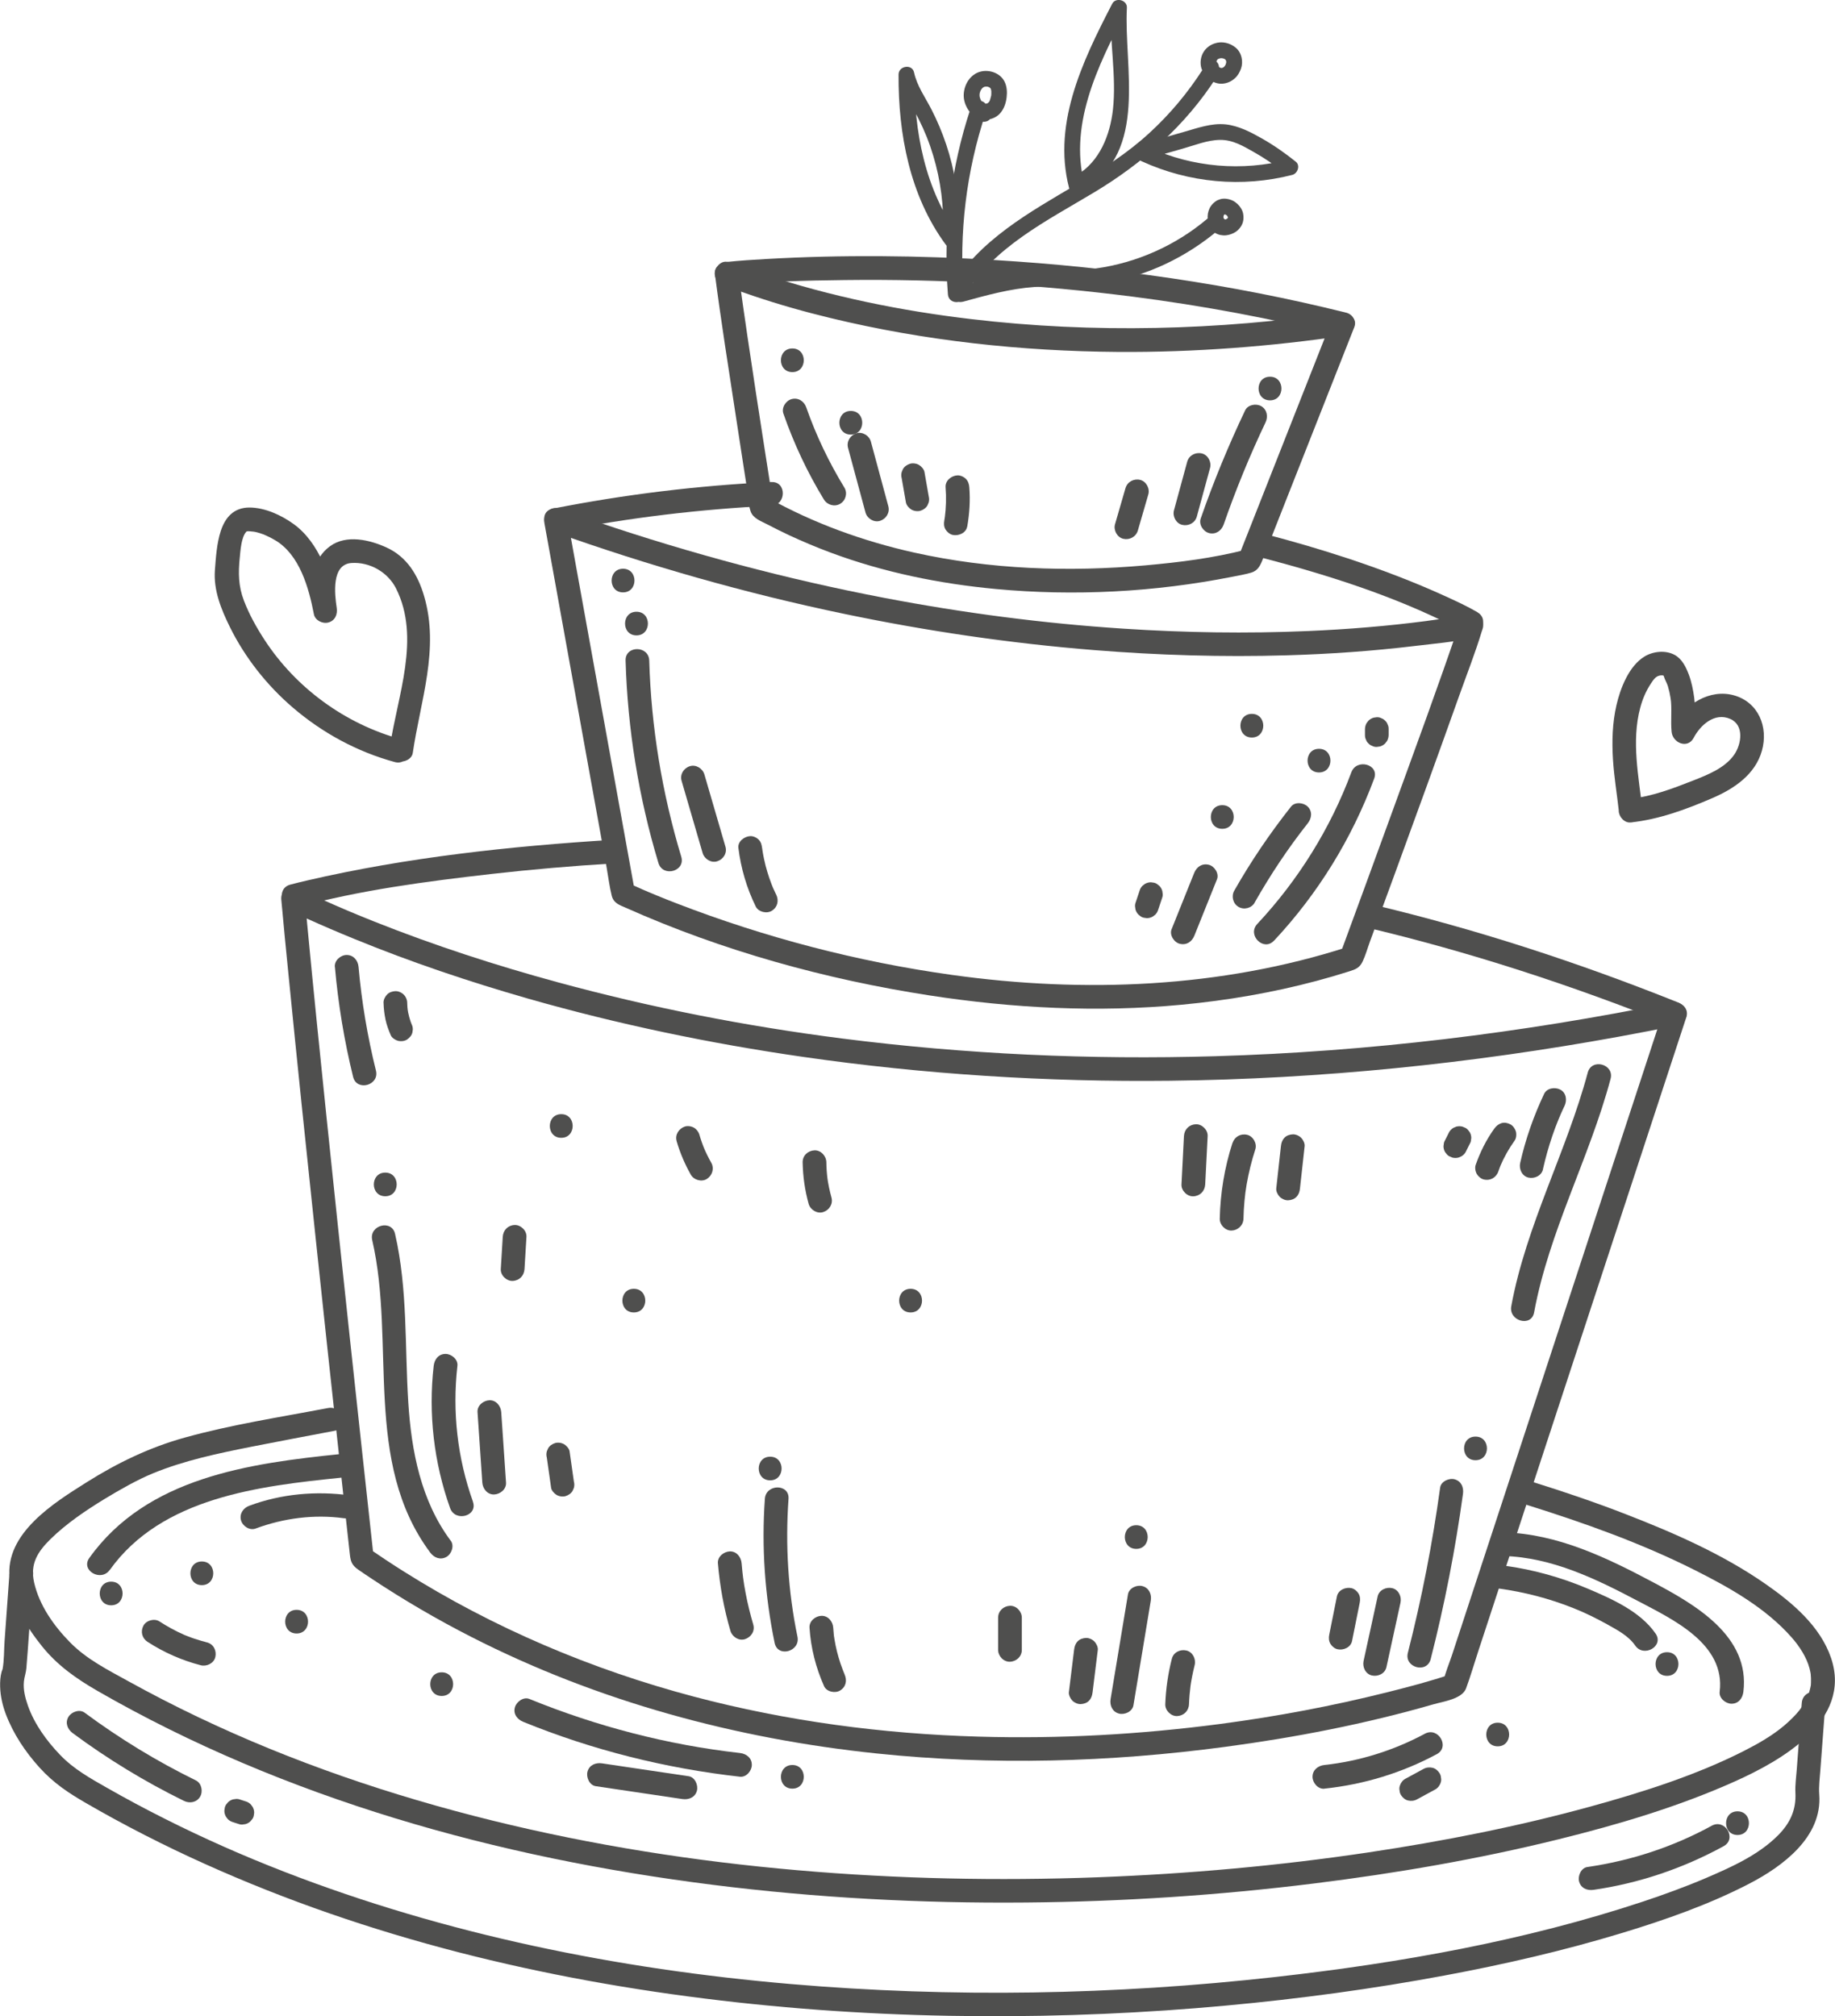<?xml version="1.0" encoding="UTF-8"?><svg id="Modo_de_aislamiento" xmlns="http://www.w3.org/2000/svg" viewBox="0 0 291.01 319.81"><defs><style>.cls-1{fill:#4f4f4e;}</style></defs><g><path class="cls-1" d="M46.47,144.56c-.76-.08-.5-.05-.22,.03-.82-.23-.11-.04,.16,.08,.67,.3,1.33,.61,2,.91,2.56,1.16,5.14,2.27,7.74,3.33,9,3.69,18.24,6.8,27.59,9.48,14.29,4.08,28.87,7.12,43.58,9.24,19.27,2.78,38.75,4.01,58.23,3.79,23.87-.27,47.7-2.71,71.18-6.99,3.13-.57,6.26-1.18,9.38-1.81l-2.31-2.31-3.48,10.61-8.36,25.48-10.07,30.69-8.74,26.64-2.87,8.75c-.45,1.37-1.06,2.77-1.37,4.18-.01,.06-.04,.12-.06,.18l1.31-1.31c-3.3,1.13-6.69,2.01-10.07,2.86-8.75,2.2-17.64,3.87-26.58,5.05-12.71,1.67-25.55,2.39-38.36,2.01-15.2-.44-30.35-2.45-45.05-6.33-16.27-4.3-31.89-10.92-46.14-19.91-1.9-1.2-3.77-2.44-5.62-3.71l.93,1.62c-2.55-23.28-5.07-46.56-7.48-69.85-1.06-10.22-2.1-20.43-3.07-30.66-.12-1.31-.25-2.62-.36-3.93-.21-2.39-3.96-2.41-3.75,0,.35,3.97,.75,7.93,1.14,11.89,1.38,13.95,2.83,27.89,4.31,41.83,1.23,11.62,2.48,23.24,3.75,34.85,.38,3.49,.76,6.99,1.14,10.48,.18,1.63,.35,3.26,.54,4.88,.13,1.16,.37,1.68,1.33,2.36,.69,.49,1.4,.95,2.1,1.42,5.09,3.38,10.38,6.47,15.83,9.25,20.03,10.22,41.95,16.15,64.27,18.48,18.38,1.92,36.98,1.4,55.29-1.05,11.14-1.49,22.23-3.63,33.03-6.75,1.53-.44,4.53-.83,5.16-2.52,.71-1.92,1.28-3.91,1.92-5.85l10.73-32.71,13.46-41.01,8.42-25.67,.41-1.25c.47-1.45-.99-2.57-2.31-2.31-23.86,4.86-48.1,7.82-72.45,8.53-19.77,.58-39.59-.31-59.21-2.82-15.16-1.94-30.2-4.88-44.95-8.89-9.89-2.69-19.65-5.86-29.17-9.65-.84-.33-1.68-.67-2.52-1.02-.37-.15-.73-.3-1.1-.46-.18-.07-.35-.15-.53-.22-.1-.04-.33-.14,.14,.06-.12-.05-.24-.1-.35-.15-1.2-.51-2.39-1.03-3.58-1.56-1.37-.61-2.76-1.42-4.19-1.88-.27-.09-.34-.1-.72-.14-1.01-.11-1.88,.94-1.88,1.88,0,1.1,.86,1.77,1.88,1.88Z"/><path class="cls-1" d="M216.3,147.01c16.67,3.93,32.9,9.24,48.8,15.6,.95,.38,2.05-.41,2.31-1.31,.3-1.06-.37-1.93-1.31-2.31-15.9-6.36-32.13-11.67-48.8-15.6-2.35-.55-3.35,3.06-1,3.62h0Z"/><path class="cls-1" d="M47.01,143.93c10.06-2.75,20.61-4.13,30.95-5.31,6.37-.72,12.75-1.27,19.14-1.66,2.4-.15,2.41-3.9,0-3.75-16.21,1.01-32.57,2.77-48.42,6.45-.89,.21-1.79,.42-2.67,.66-2.32,.64-1.34,4.26,1,3.62h0Z"/><path class="cls-1" d="M233.32,97.43c-.72-.06-1.66,.24-2.37,.36s-1.41,.23-2.12,.33c-.45,.07-.89,.13-1.34,.2-.25,.04-.49,.07-.74,.1-.12,.02-.24,.03-.36,.05-.26,.04,.37-.05-.12,.02-6.26,.82-12.55,1.33-18.85,1.6-9.77,.42-19.55,.26-29.31-.38-12.71-.83-25.36-2.49-37.87-4.88-15.43-2.95-30.64-7.01-45.52-12.04-2.03-.69-4.05-1.39-6.07-2.11-1.47-.52-2.54,1.02-2.31,2.31l6.19,34.28,3.68,20.36c.26,1.47,.44,2.98,.8,4.43,.3,1.21,1.25,1.49,2.25,1.93,15.23,6.8,31.66,11.35,48.12,13.89,13.22,2.04,26.68,2.74,40.02,1.48,7.22-.68,14.39-1.91,21.4-3.78,1.72-.46,3.44-.96,5.14-1.5,1.04-.33,1.68-.56,2.16-1.58s.79-2.16,1.18-3.22c1.29-3.51,2.57-7.01,3.86-10.52,3.45-9.44,6.88-18.88,10.25-28.35,1.21-3.4,2.55-6.8,3.6-10.26,.04-.12,.08-.23,.12-.35,.78-2.29-2.85-3.27-3.62-1-3.43,10.13-7.14,20.17-10.79,30.22-2.72,7.5-5.47,14.99-8.22,22.47l1.31-1.31c-20.22,6.53-41.89,7.38-62.84,4.45-14.9-2.08-29.62-5.92-43.66-11.35-1.1-.42-2.19-.86-3.28-1.31-.26-.11-.53-.22-.79-.33-.47-.2,.2,.08-.27-.11-.38-.16-.76-.32-1.14-.49-.68-.3-1.36-.6-2.02-.92l.86,1.12-3.61-19.97-5.78-31.97-1.32-7.32-2.31,2.31c15.13,5.4,30.6,9.82,46.32,13.09,13.04,2.72,26.25,4.66,39.53,5.73,10.17,.82,20.38,1.13,30.58,.83,6.81-.2,13.62-.67,20.39-1.49,3-.37,6.2-.6,9.15-1.33-.18,.05-.63,.02-.3,.05,2.4,.2,2.39-3.55,0-3.75Z"/><path class="cls-1" d="M122.34,76.45c-11.65,.56-23.25,1.97-34.69,4.23-2.37,.47-1.36,4.08,1,3.62,11.12-2.19,22.37-3.54,33.69-4.09,2.4-.12,2.42-3.87,0-3.75h0Z"/><path class="cls-1" d="M234.32,97.11c-1.65-.96-3.39-1.76-5.12-2.55-5.02-2.29-10.2-4.25-15.44-5.99-4.36-1.44-8.76-2.72-13.2-3.88-2.34-.61-3.33,3.01-1,3.62,10.66,2.78,21.42,6.15,31.26,11.19,.54,.28,1.08,.55,1.6,.86,2.09,1.22,3.98-2.02,1.89-3.24h0Z"/><path class="cls-1" d="M115.24,45.3c-.9-.11-.37-.05-.11,.07,.3,.13,.62,.23,.93,.35,1.12,.42,2.24,.82,3.37,1.2,4.05,1.37,8.18,2.54,12.34,3.54,14.88,3.6,30.24,5.25,45.54,5.36,12.1,.08,24.18-.85,36.16-2.61l-2.31-2.31-13.01,33-1.81,4.58,1.31-1.31c-5.28,1.36-10.62,2.02-15.97,2.5-12.22,1.09-24.68,.65-36.68-2.02-8.11-1.81-15.95-4.64-23.21-8.69l.86,1.12c-1.86-11.88-3.74-23.76-5.39-35.67-.05-.37-.1-.75-.15-1.12,.06,.45,.06,.46,.02,.12-.13-1-.77-1.88-1.88-1.88-.91,0-2.01,.86-1.88,1.88,.99,7.6,2.19,15.17,3.35,22.74,.35,2.3,.71,4.6,1.06,6.9,.19,1.25,.39,2.5,.58,3.75,.21,1.36,.24,2.97,.67,4.28,.38,1.16,1.72,1.6,2.71,2.12,1.11,.58,2.23,1.14,3.36,1.67,2.19,1.02,4.43,1.96,6.69,2.8,8.39,3.12,17.22,4.92,26.12,5.75,12.45,1.17,25.2,.5,37.48-1.93,1.01-.2,2.04-.37,3.03-.66,1.04-.3,1.43-1.1,1.8-2.02l4.16-10.56,10.19-25.84,.21-.53c.59-1.49-1.07-2.49-2.31-2.31-19.32,2.83-39.05,3.34-58.46,1.04-11.12-1.31-22.2-3.56-32.84-7.09-1.32-.44-2.64-.9-3.95-1.39-.66-.25-1.28-.52-1.98-.61-1.01-.13-1.88,.95-1.88,1.88,0,1.12,.87,1.75,1.88,1.88Z"/><path class="cls-1" d="M115.24,45.3c6.19-.65,12.47-.81,18.69-.88,15.31-.19,30.64,.7,45.83,2.65,11.01,1.42,21.94,3.46,32.71,6.14,2.34,.58,3.34-3.03,1-3.62-18.23-4.54-36.92-7.2-55.67-8.34-12.06-.73-24.19-.86-36.26-.17-2.1,.12-4.2,.25-6.3,.47-1.01,.11-1.88,.79-1.88,1.88,0,.93,.86,1.98,1.88,1.88h0Z"/><path class="cls-1" d="M1.49,249.72l-.76,10.5c-.11,1.49-.05,3.11-.33,4.58,0,.04,0,.08,0,.12,.08-.4-.09,.06-.14,.23-.21,.74-.26,1.59-.24,2.36,.04,1.49,.38,2.98,.9,4.36,1.19,3.15,3.09,5.99,5.34,8.48s4.63,4.05,7.38,5.64c6.11,3.54,12.41,6.75,18.85,9.65,12.94,5.83,26.41,10.44,40.14,13.99,13.71,3.54,27.67,6.03,41.73,7.68,13.68,1.61,27.46,2.41,41.23,2.48,12.96,.07,25.93-.49,38.84-1.68,11.61-1.07,23.19-2.63,34.65-4.77,9.49-1.77,18.93-3.94,28.17-6.75,6.87-2.09,13.74-4.49,20.13-7.8,5.31-2.75,11.64-7.4,11.13-14.16-.1-1.31,.09-2.62,.18-3.92l.52-6.91,.28-3.69c.18-2.41-3.57-2.4-3.75,0l-.79,10.48c-.09,1.24-.28,2.51-.22,3.75,.14,2.73-.84,4.85-2.78,6.79-3.15,3.15-7.47,5.06-11.53,6.8-2.86,1.23-6.54,2.58-9.79,3.66-18.84,6.25-38.65,9.77-58.34,11.98-25.51,2.86-51.33,3.32-76.91,1.12-27.38-2.35-54.67-7.86-80.33-17.82-6.44-2.5-12.76-5.29-18.93-8.4-3.09-1.55-6.15-3.19-9.15-4.9-2.68-1.52-5.26-2.96-7.41-5.19s-4.11-4.92-5.14-7.86c-.43-1.22-.76-2.52-.63-3.82,.07-.71,.33-1.38,.39-2.1,.33-3.89,.56-7.79,.84-11.68l.23-3.22c.17-2.41-3.58-2.4-3.75,0h0Z"/><path class="cls-1" d="M242.22,238.72c9.06,2.84,18.07,6.05,26.56,10.32,5.51,2.77,11.23,5.99,15.35,10.67,1.28,1.45,2.37,3.17,2.83,4.88,.05,.2,.1,.4,.14,.6,.03,.11,.04,.23,.06,.34,.05,.3-.03-.29,0,.01,.05,.45,.05,.9,.04,1.35s0,.31-.13,.93c-.1,.45-.24,.9-.42,1.33,.12-.3-.1,.21-.14,.29-.11,.22-.23,.44-.36,.66-.23,.4-.59,.92-.8,1.19-.6,.76-1.51,1.65-2.33,2.35-1.96,1.67-4.23,2.95-6.51,4.11-7.52,3.81-15.9,6.48-24.28,8.79-11.57,3.18-23.38,5.5-35.25,7.28-14.21,2.12-28.54,3.4-42.9,3.94-15.84,.59-31.72,.26-47.51-1.11-16.32-1.41-32.55-3.96-48.46-7.88-16.06-3.96-31.81-9.31-46.74-16.44-3.73-1.78-7.4-3.67-11.02-5.67-3.24-1.79-6.61-3.48-9.23-6.15s-4.89-5.9-5.71-9.51c-.67-2.96,.57-4.89,2.62-6.9,2.53-2.47,5.51-4.48,8.51-6.32,2.39-1.46,5.32-3.11,7.64-4.06,5.04-2.08,10.41-3.2,15.74-4.26,4.36-.86,8.73-1.68,13.1-2.51,2.37-.45,1.37-4.07-1-3.62-7.58,1.45-15.28,2.62-22.72,4.69-5.56,1.54-10.68,4.01-15.55,7.08-5.21,3.28-13.01,8.11-12.22,15.26,.44,4.01,2.62,7.63,5.1,10.72s5.47,5.18,8.87,7.14c14.83,8.54,30.74,15.16,47.1,20.16,16.44,5.03,33.35,8.42,50.39,10.57,16.47,2.08,33.09,2.96,49.69,2.81,15.31-.13,30.61-1.14,45.8-3.03,12.99-1.62,25.92-3.84,38.63-6.98,9.51-2.35,19-5.16,27.96-9.17,7.43-3.32,18.66-9.68,15.32-19.59-1.71-5.05-6.13-8.78-10.37-11.73-6.79-4.73-14.51-8.11-22.19-11.09-4.81-1.87-9.7-3.53-14.62-5.07-2.31-.72-3.3,2.9-1,3.62h0Z"/></g><path class="cls-1" d="M71.48,244.38c-4.72-6.33-6.24-14.21-6.73-21.94-.57-8.93-.08-17.95-2.1-26.74-.54-2.35-4.16-1.36-3.62,1,3.76,16.31-1.51,35.21,9.21,49.57,.61,.82,1.61,1.21,2.57,.67,.8-.46,1.28-1.76,.67-2.57h0Z"/><path class="cls-1" d="M61.1,189.74c2.41,0,2.42-3.75,0-3.75s-2.42,3.75,0,3.75h0Z"/><path class="cls-1" d="M75.01,238.2c-2.47-6.93-3.3-14.26-2.47-21.57,.12-1.01-.94-1.88-1.88-1.88-1.11,0-1.76,.86-1.88,1.88-.87,7.6,.03,15.37,2.6,22.57,.8,2.26,4.43,1.28,3.62-1h0Z"/><path class="cls-1" d="M80.25,235.16c-.25-3.73-.51-7.45-.76-11.18-.07-.98-.81-1.92-1.88-1.88-.96,.04-1.95,.83-1.88,1.88,.25,3.73,.51,7.45,.76,11.18,.07,.98,.81,1.92,1.88,1.88,.96-.04,1.95-.83,1.88-1.88h0Z"/><path class="cls-1" d="M91.01,234.99c-.22-1.6-.45-3.19-.68-4.79-.06-.43-.51-.91-.86-1.12-.4-.24-.99-.33-1.44-.19s-.89,.43-1.12,.86l-.19,.45c-.09,.33-.09,.66,0,1,.23,1.6,.45,3.19,.68,4.79,.06,.43,.51,.91,.86,1.12,.4,.24,.99,.33,1.44,.19s.89-.43,1.12-.86l.19-.45c.09-.33,.09-.66,0-1h0Z"/><path class="cls-1" d="M83.18,201.29c.1-1.7,.21-3.41,.31-5.11,.06-.98-.9-1.92-1.88-1.88-1.07,.05-1.81,.82-1.88,1.88-.1,1.7-.21,3.41-.31,5.11-.06,.98,.9,1.92,1.88,1.88,1.07-.05,1.81-.82,1.88-1.88h0Z"/><path class="cls-1" d="M53.11,153.35c.52,5.88,1.48,11.72,2.89,17.46,.58,2.34,4.2,1.35,3.62-1-1.34-5.41-2.27-10.91-2.76-16.46-.09-1.01-.8-1.88-1.88-1.88-.95,0-1.96,.86-1.88,1.88h0Z"/><path class="cls-1" d="M60.83,159.1c.02,.88,.13,1.77,.31,2.63s.49,1.68,.84,2.49c.17,.4,.72,.75,1.12,.86,.45,.12,1.05,.07,1.44-.19s.75-.64,.86-1.12l.07-.5c0-.34-.09-.65-.26-.95l-.03-.07,.19,.45c-.37-.9-.63-1.84-.76-2.81l.07,.5c-.06-.43-.09-.87-.1-1.3,0-.49-.2-.98-.55-1.33-.33-.33-.86-.57-1.33-.55s-.99,.18-1.33,.55-.56,.82-.55,1.33h0Z"/><path class="cls-1" d="M226.89,263.16c2.2-8.63,3.91-17.38,5.12-26.21,.14-1.01-.24-2-1.31-2.31-.87-.25-2.17,.31-2.31,1.31-1.21,8.83-2.92,17.58-5.12,26.21-.6,2.34,3.02,3.34,3.62,1h0Z"/><path class="cls-1" d="M234,231.61c2.41,0,2.42-3.75,0-3.75s-2.42,3.75,0,3.75h0Z"/><path class="cls-1" d="M219.87,264.44c.74-3.41,1.49-6.82,2.23-10.23,.21-.96-.29-2.07-1.31-2.31-.95-.22-2.08,.28-2.31,1.31-.74,3.41-1.49,6.82-2.23,10.23-.21,.96,.29,2.07,1.31,2.31,.95,.22,2.08-.28,2.31-1.31h0Z"/><path class="cls-1" d="M214.42,260.28c.41-2.03,.81-4.06,1.22-6.08,.1-.5,.07-1-.19-1.44-.23-.39-.67-.76-1.12-.86-.93-.21-2.1,.28-2.31,1.31-.41,2.03-.81,4.06-1.22,6.08-.1,.5-.07,1,.19,1.44,.23,.39,.67,.76,1.12,.86,.93,.21,2.1-.28,2.31-1.31h0Z"/><path class="cls-1" d="M243.29,208.18c2.37-12.87,8.77-24.48,12.13-37.06,.62-2.33-2.99-3.33-3.62-1-3.37,12.58-9.76,24.19-12.13,37.06-.43,2.36,3.18,3.37,3.62,1h0Z"/><path class="cls-1" d="M244.69,185.47c.4-1.78,.89-3.54,1.48-5.27,.29-.86,.61-1.72,.96-2.57,.21-.51,.2-.49,.42-.99,.18-.42,.38-.83,.57-1.24,.42-.88,.28-2.06-.67-2.57-.83-.44-2.12-.27-2.57,.67-1.66,3.51-2.95,7.18-3.8,10.97-.21,.96,.29,2.07,1.31,2.31,.95,.22,2.08-.29,2.31-1.31h0Z"/><path class="cls-1" d="M237.63,185.77c.15-.42,.31-.84,.48-1.25l-.19,.45c.61-1.44,1.38-2.8,2.29-4.07,.27-.37,.31-1.02,.19-1.44s-.46-.91-.86-1.12c-.44-.23-.96-.35-1.44-.19s-.82,.45-1.12,.86c-1.27,1.76-2.24,3.72-2.96,5.77-.15,.44-.04,1.05,.19,1.44s.67,.76,1.12,.86c1.05,.24,1.96-.32,2.31-1.31h0Z"/><path class="cls-1" d="M232.43,182.74l.64-1.28c.14-.22,.21-.45,.22-.7,.06-.25,.04-.5-.03-.75-.06-.24-.17-.46-.34-.64-.13-.2-.31-.37-.53-.48l-.45-.19c-.33-.09-.66-.09-1,0l-.45,.19c-.28,.17-.51,.39-.67,.67l-.64,1.28c-.14,.22-.21,.45-.22,.7-.06,.25-.04,.5,.03,.75,.06,.24,.17,.46,.34,.64,.13,.2,.31,.37,.53,.48l.45,.19c.33,.09,.66,.09,1,0l.45-.19c.28-.17,.51-.39,.67-.67h0Z"/><path class="cls-1" d="M108.04,135.89c-3.05-10.12-4.77-20.56-5.08-31.12-.07-2.41-3.82-2.42-3.75,0,.32,10.88,2.07,21.7,5.21,32.12,.7,2.3,4.32,1.32,3.62-1h0Z"/><path class="cls-1" d="M115.05,134.3c-1.11-3.82-2.22-7.64-3.34-11.46-.27-.94-1.33-1.62-2.31-1.31s-1.6,1.3-1.31,2.31c1.11,3.82,2.22,7.64,3.34,11.46,.27,.94,1.33,1.62,2.31,1.31s1.6-1.3,1.31-2.31h0Z"/><path class="cls-1" d="M123.08,141.88c-.16-.32-.31-.65-.45-.97-.04-.09-.08-.19-.12-.28,.08,.19,.09,.22,.04,.09-.07-.17-.13-.33-.2-.5-.25-.64-.47-1.3-.67-1.96s-.37-1.33-.51-2c-.08-.35-.14-.7-.2-1.05-.03-.15-.05-.3-.07-.45-.02-.1-.03-.2-.04-.3,.03,.25,.03,.26,0,.04-.07-.52-.17-.94-.55-1.33-.33-.33-.86-.57-1.33-.55-.91,.04-2.01,.83-1.88,1.88,.41,3.25,1.31,6.33,2.75,9.28,.43,.88,1.76,1.19,2.57,.67,.91-.58,1.13-1.62,.67-2.57h0Z"/><path class="cls-1" d="M202.05,149.2c6.96-7.44,12.33-16.17,15.88-25.71,.84-2.26-2.78-3.24-3.62-1-3.32,8.91-8.42,17.11-14.92,24.06-1.65,1.76,1,4.42,2.65,2.65h0Z"/><path class="cls-1" d="M220.22,116.59v-.96c0-.26-.04-.5-.16-.72-.08-.23-.2-.43-.39-.6-.17-.18-.37-.31-.6-.39-.22-.12-.46-.17-.72-.16l-.5,.07c-.32,.09-.59,.25-.83,.48l-.29,.38c-.17,.29-.25,.61-.26,.95v.96c0,.26,.04,.5,.16,.72,.08,.23,.2,.43,.39,.6,.17,.18,.37,.31,.6,.39,.22,.12,.46,.17,.72,.16l.5-.07c.32-.09,.59-.25,.83-.48l.29-.38c.17-.29,.25-.61,.26-.95h0Z"/><path class="cls-1" d="M198.97,143.16c2.49-4.39,5.29-8.61,8.42-12.57,.63-.79,.78-1.88,0-2.65-.65-.65-2.02-.8-2.65,0-3.33,4.22-6.35,8.66-9,13.33-.5,.88-.21,2.05,.67,2.57s2.06,.21,2.57-.67h0Z"/><path class="cls-1" d="M189.42,148.39c1.19-2.97,2.39-5.95,3.58-8.92,.37-.91-.4-2.1-1.31-2.31-1.08-.25-1.91,.33-2.31,1.31-1.19,2.97-2.39,5.95-3.58,8.92-.37,.91,.4,2.1,1.31,2.31,1.08,.25,1.91-.33,2.31-1.31h0Z"/><path class="cls-1" d="M183.69,144.25c.21-.64,.43-1.28,.64-1.92,.08-.25,.09-.5,.03-.75-.01-.25-.09-.48-.22-.7-.12-.22-.28-.39-.48-.53-.18-.17-.39-.28-.64-.34l-.5-.07c-.34,0-.65,.09-.95,.26l-.38,.29c-.23,.23-.39,.51-.48,.83-.21,.64-.43,1.28-.64,1.92-.08,.25-.09,.5-.03,.75,.01,.25,.09,.48,.22,.7,.12,.22,.28,.39,.48,.53,.18,.17,.39,.28,.64,.34l.5,.07c.34,0,.65-.09,.95-.26l.38-.29c.23-.23,.39-.51,.48-.83h0Z"/><path class="cls-1" d="M133.91,77.34c-2.46-4.03-4.49-8.28-6.05-12.73-.33-.96-1.28-1.59-2.31-1.31-.93,.25-1.65,1.35-1.31,2.31,1.66,4.75,3.8,9.33,6.43,13.63,.53,.86,1.68,1.19,2.57,.67s1.2-1.7,.67-2.57h0Z"/><path class="cls-1" d="M140.88,80.3c-.92-3.42-1.85-6.84-2.77-10.26-.26-.95-1.35-1.62-2.31-1.31s-1.58,1.29-1.31,2.31c.92,3.42,1.85,6.84,2.77,10.26,.26,.95,1.35,1.62,2.31,1.31s1.58-1.29,1.31-2.31h0Z"/><path class="cls-1" d="M147.28,78.7c-.22-1.28-.44-2.55-.67-3.83-.08-.44-.49-.9-.86-1.12-.4-.24-.99-.33-1.44-.19s-.89,.43-1.12,.86l-.19,.45c-.09,.33-.09,.66,0,1,.22,1.28,.44,2.55,.67,3.83,.08,.44,.49,.9,.86,1.12,.4,.24,.99,.33,1.44,.19s.89-.43,1.12-.86l.19-.45c.09-.33,.09-.66,0-1h0Z"/><path class="cls-1" d="M153.39,83.54c.36-2.07,.5-4.16,.33-6.26-.04-.5-.18-.96-.55-1.33-.33-.33-.86-.57-1.33-.55-.95,.04-1.96,.83-1.88,1.88,.13,1.63,.08,3.26-.13,4.88l.07-.5c-.04,.29-.09,.59-.14,.88-.09,.51-.08,.98,.19,1.44,.23,.39,.67,.76,1.12,.86,.91,.21,2.13-.28,2.31-1.31h0Z"/><path class="cls-1" d="M194.04,83.25c1.92-5.53,4.14-10.96,6.66-16.25,.43-.91,.25-2.02-.67-2.57-.82-.48-2.13-.25-2.57,.67-2.65,5.58-5.01,11.3-7.04,17.14-.33,.96,.38,2.05,1.31,2.31,1.03,.28,1.97-.35,2.31-1.31h0Z"/><path class="cls-1" d="M189.8,81.94c.7-2.57,1.4-5.14,2.1-7.71,.26-.95-.32-2.08-1.31-2.31s-2.03,.3-2.31,1.31c-.7,2.57-1.4,5.14-2.1,7.71-.26,.95,.32,2.08,1.31,2.31s2.03-.3,2.31-1.31h0Z"/><path class="cls-1" d="M180.45,84.15c.56-1.91,1.11-3.82,1.66-5.73,.27-.94-.33-2.08-1.31-2.31s-2.01,.3-2.31,1.31c-.56,1.91-1.11,3.82-1.66,5.73-.27,.94,.33,2.08,1.31,2.31s2.01-.3,2.31-1.31h0Z"/><path class="cls-1" d="M201.41,63.5c2.41,0,2.42-3.75,0-3.75s-2.42,3.75,0,3.75h0Z"/><path class="cls-1" d="M134.93,68.93c2.41,0,2.42-3.75,0-3.75s-2.42,3.75,0,3.75h0Z"/><path class="cls-1" d="M125.66,59.02c2.41,0,2.42-3.75,0-3.75s-2.42,3.75,0,3.75h0Z"/><path class="cls-1" d="M173.27,268.41c.28-2.24,.55-4.49,.83-6.73,.05-.44-.25-1.03-.55-1.33-.33-.33-.86-.57-1.33-.55s-.99,.18-1.33,.55c-.36,.39-.48,.8-.55,1.33-.28,2.24-.55,4.49-.83,6.73-.05,.44,.25,1.03,.55,1.33,.33,.33,.86,.57,1.33,.55s.99-.18,1.33-.55c.36-.39,.48-.8,.55-1.33h0Z"/><path class="cls-1" d="M179.75,270.48c.92-5.53,1.83-11.06,2.75-16.59,.17-1-.26-2.02-1.31-2.31-.9-.25-2.14,.3-2.31,1.31-.92,5.53-1.83,11.06-2.75,16.59-.17,1,.26,2.02,1.31,2.31,.9,.25,2.14-.3,2.31-1.31h0Z"/><path class="cls-1" d="M188.56,270.32c.04-1.03,.13-2.05,.26-3.07l-.07,.5c.17-1.23,.41-2.45,.71-3.65,.24-.95-.31-2.08-1.31-2.31s-2.05,.29-2.31,1.31c-.6,2.35-.95,4.78-1.04,7.21-.04,.98,.89,1.92,1.88,1.88,1.05-.05,1.84-.82,1.88-1.88h0Z"/><path class="cls-1" d="M162.05,261.69v-5.11c0-.98-.86-1.92-1.88-1.88s-1.88,.82-1.88,1.88v5.11c0,.98,.86,1.92,1.88,1.88s1.88-.82,1.88-1.88h0Z"/><path class="cls-1" d="M119.46,257.68c-.48-1.64-.89-3.29-1.21-4.97-.16-.84-.3-1.68-.41-2.52,.04,.31-.03-.25-.03-.28-.02-.2-.05-.39-.07-.59-.05-.46-.09-.91-.13-1.37-.08-.97-.8-1.92-1.88-1.88-.94,.04-1.96,.83-1.88,1.88,.31,3.63,.96,7.23,1.99,10.73,.28,.94,1.33,1.63,2.31,1.31s1.61-1.3,1.31-2.31h0Z"/><path class="cls-1" d="M126.47,259.61c-1.49-7.2-1.94-14.55-1.42-21.88,.17-2.41-3.58-2.4-3.75,0-.55,7.66,0,15.35,1.55,22.87,.49,2.36,4.1,1.36,3.62-1h0Z"/><path class="cls-1" d="M133.94,265.56c-.04-.09-.08-.19-.12-.28,.09,.21,.09,.22,.01,.02-.06-.14-.12-.29-.17-.43-.13-.34-.25-.67-.37-1.02-.21-.63-.4-1.28-.56-1.92s-.29-1.3-.4-1.96c0-.05-.09-.63-.06-.36s-.04-.31-.04-.36c-.04-.36-.07-.72-.09-1.08-.06-.98-.82-1.92-1.88-1.88-.96,.04-1.94,.83-1.88,1.88,.21,3.24,1,6.32,2.31,9.28,.4,.9,1.78,1.18,2.57,.67,.93-.6,1.1-1.6,.67-2.57h0Z"/><path class="cls-1" d="M122.14,234.8c2.41,0,2.42-3.75,0-3.75s-2.42,3.75,0,3.75h0Z"/><path class="cls-1" d="M17.4,249.03c8.23-11.54,23.72-13.32,36.69-14.65,1.01-.1,1.88-.79,1.88-1.88,0-.93-.86-1.98-1.88-1.88-14.51,1.49-30.79,3.68-39.93,16.5-1.4,1.97,1.85,3.84,3.24,1.89h0Z"/><path class="cls-1" d="M17.63,254.62c2.41,0,2.42-3.75,0-3.75s-2.42,3.75,0,3.75h0Z"/><path class="cls-1" d="M23.41,260.42c2.58,1.68,5.45,2.94,8.43,3.71,.95,.24,2.08-.31,2.31-1.31s-.29-2.05-1.31-2.31c-.68-.18-1.36-.38-2.03-.6-.36-.12-.71-.25-1.06-.39-.17-.07-.36-.13-.52-.21,.44,.21-.04-.02-.14-.06-1.31-.58-2.58-1.28-3.78-2.06-.82-.54-2.11-.19-2.57,.67-.49,.94-.21,1.99,.67,2.57h0Z"/><path class="cls-1" d="M40.52,242.45c4.45-1.65,9.29-2.29,14.01-1.64,1,.14,2.01-.24,2.31-1.31,.24-.88-.3-2.17-1.31-2.31-5.4-.74-10.88-.26-16,1.64-.95,.35-1.59,1.27-1.31,2.31,.25,.91,1.35,1.66,2.31,1.31h0Z"/><path class="cls-1" d="M32.01,251.42c2.41,0,2.42-3.75,0-3.75s-2.42,3.75,0,3.75h0Z"/><path class="cls-1" d="M47.04,259.09c2.41,0,2.42-3.75,0-3.75s-2.42,3.75,0,3.75h0Z"/><path class="cls-1" d="M238.47,246.8c7.58,.22,14.54,3.58,21.12,7.05,5.58,2.95,14.08,6.83,13.13,14.5-.12,1.01,.95,1.88,1.88,1.88,1.12,0,1.75-.87,1.88-1.88,1.09-8.82-7.62-13.82-14.2-17.32-7.43-3.95-15.22-7.74-23.8-7.98-2.41-.07-2.41,3.68,0,3.75h0Z"/><path class="cls-1" d="M237.71,251.96c4.05,.56,8.02,1.59,11.82,3.11,1.84,.73,3.62,1.61,5.35,2.57,1.59,.89,3.38,1.82,4.44,3.36,1.36,1.97,4.61,.1,3.24-1.89-2.46-3.56-7.02-5.54-10.88-7.18-4.16-1.75-8.5-2.96-12.97-3.58-1-.14-2.01,.24-2.31,1.31-.24,.88,.3,2.17,1.31,2.31h0Z"/><path class="cls-1" d="M264.37,265.81c2.41,0,2.42-3.75,0-3.75s-2.42,3.75,0,3.75h0Z"/><path class="cls-1" d="M11.52,274.89c5.55,4.11,11.45,7.71,17.65,10.75,.91,.45,2.03,.25,2.57-.67,.48-.83,.24-2.12-.67-2.57-6.2-3.04-12.1-6.64-17.65-10.75-.81-.6-2.09-.13-2.57,.67-.56,.95-.14,1.96,.67,2.57h0Z"/><path class="cls-1" d="M36.96,289.02c.32,.1,.64,.21,.96,.31,.25,.08,.5,.09,.75,.03,.25-.01,.48-.09,.7-.22,.22-.12,.39-.28,.53-.48,.17-.18,.28-.39,.34-.64l.07-.5c0-.34-.09-.65-.26-.95l-.29-.38c-.23-.23-.51-.39-.83-.48-.32-.1-.64-.21-.96-.31-.25-.08-.5-.09-.75-.03-.25,.01-.48,.09-.7,.22-.22,.12-.39,.28-.53,.48-.17,.18-.28,.39-.34,.64l-.07,.5c0,.34,.09,.65,.26,.95l.29,.38c.23,.23,.51,.39,.83,.48h0Z"/><path class="cls-1" d="M252.74,299.75c7.23-1.05,14.22-3.42,20.62-6.93,2.12-1.16,.23-4.4-1.89-3.24-6.13,3.36-12.81,5.55-19.73,6.55-1,.14-1.55,1.42-1.31,2.31,.3,1.08,1.3,1.46,2.31,1.31h0Z"/><path class="cls-1" d="M275.55,291.05c2.41,0,2.42-3.75,0-3.75s-2.42,3.75,0,3.75h0Z"/><path class="cls-1" d="M82.97,273.1c11.01,4.49,22.57,7.38,34.38,8.71,1.01,.11,1.88-.94,1.88-1.88,0-1.11-.86-1.76-1.88-1.88-11.46-1.29-22.71-4.22-33.38-8.57-.94-.39-2.05,.42-2.31,1.31-.31,1.07,.38,1.93,1.31,2.31h0Z"/><path class="cls-1" d="M125.66,283.7c2.41,0,2.42-3.75,0-3.75s-2.42,3.75,0,3.75h0Z"/><path class="cls-1" d="M94.48,283.31c4.58,.68,9.15,1.36,13.73,2.04,1,.15,2.02-.25,2.31-1.31,.24-.88-.3-2.16-1.31-2.31-4.58-.68-9.15-1.36-13.73-2.04-1-.15-2.02,.25-2.31,1.31-.24,.88,.3,2.16,1.31,2.31h0Z"/><path class="cls-1" d="M70.05,269c2.41,0,2.42-3.75,0-3.75s-2.42,3.75,0,3.75h0Z"/><path class="cls-1" d="M210.03,283.7c6.26-.66,12.28-2.49,17.83-5.47,2.13-1.14,.24-4.38-1.89-3.24-4.93,2.65-10.37,4.36-15.94,4.96-1.01,.11-1.88,.79-1.88,1.88,0,.93,.86,1.98,1.88,1.88h0Z"/><path class="cls-1" d="M224.74,285.39c.96-.52,1.93-1.05,2.89-1.57,.41-.22,.74-.68,.86-1.12,.08-.25,.09-.5,.03-.75-.01-.25-.09-.48-.22-.7-.26-.4-.64-.75-1.12-.86s-.99-.06-1.44,.19c-.96,.52-1.93,1.05-2.89,1.57-.41,.22-.74,.68-.86,1.12-.08,.25-.09,.5-.03,.75,.01,.25,.09,.48,.22,.7,.26,.4,.64,.75,1.12,.86s.99,.06,1.44-.19h0Z"/><path class="cls-1" d="M237.52,276.99c2.41,0,2.42-3.75,0-3.75s-2.42,3.75,0,3.75h0Z"/><path class="cls-1" d="M187.76,180.2c-.13,2.56-.26,5.11-.39,7.67-.05,.98,.9,1.92,1.88,1.88,1.06-.05,1.82-.82,1.88-1.88,.13-2.56,.26-5.11,.39-7.67,.05-.98-.9-1.92-1.88-1.88-1.06,.05-1.82,.82-1.88,1.88h0Z"/><path class="cls-1" d="M195.45,181.3c-1.25,3.87-1.92,7.93-2.01,12-.02,.98,.88,1.92,1.88,1.88s1.85-.82,1.88-1.88c.02-.94,.07-1.88,.16-2.81,.1-1.04,.17-1.62,.34-2.62,.33-1.89,.79-3.75,1.38-5.57,.3-.93-.35-2.09-1.31-2.31-1.03-.23-1.98,.31-2.31,1.31h0Z"/><path class="cls-1" d="M203.14,181.8c-.25,2.23-.49,4.47-.74,6.7-.05,.45,.24,1.02,.55,1.33,.33,.33,.86,.57,1.33,.55s.99-.18,1.33-.55c.36-.39,.49-.8,.55-1.33,.25-2.23,.49-4.47,.74-6.7,.05-.45-.24-1.02-.55-1.33-.33-.33-.86-.57-1.33-.55s-.99,.18-1.33,.55c-.36,.39-.49,.8-.55,1.33h0Z"/><path class="cls-1" d="M107.3,180.99c.54,1.85,1.3,3.64,2.25,5.32,.48,.85,1.72,1.22,2.57,.67s1.19-1.65,.67-2.57c-.44-.78-.84-1.59-1.19-2.42l.19,.45c-.34-.8-.63-1.62-.87-2.45-.13-.46-.45-.88-.86-1.12s-.99-.33-1.44-.19c-.95,.31-1.61,1.3-1.31,2.31h0Z"/><path class="cls-1" d="M127.29,184.35c.04,2.22,.35,4.45,.95,6.59,.26,.94,1.34,1.62,2.31,1.31s1.59-1.29,1.31-2.31c-.3-1.09-.53-2.19-.68-3.31l.07,.5c-.12-.93-.19-1.85-.2-2.79-.02-.98-.85-1.92-1.88-1.88s-1.89,.82-1.88,1.88h0Z"/><path class="cls-1" d="M152.82,47.05c4.71-7.86,13.19-12.02,20.77-16.58s14.43-10.56,19.35-18.25c.87-1.36-1.29-2.61-2.16-1.26-2.4,3.75-5.26,7.17-8.54,10.17-3.48,3.19-7.43,5.72-11.48,8.11-7.51,4.43-15.48,8.84-20.1,16.55-.83,1.38,1.33,2.64,2.16,1.26h0Z"/><path class="cls-1" d="M172.23,30.12c-3.04-9.9,1.85-19.65,6.31-28.26l-2.33-.63c-.29,5.38,.88,10.77,.29,16.14-.45,4.04-2.11,8.27-5.75,10.41-1.39,.81-.13,2.98,1.26,2.16,10.1-5.93,6.2-19.3,6.7-28.71,.07-1.23-1.77-1.72-2.33-.63-4.77,9.22-9.81,19.6-6.56,30.18,.47,1.53,2.89,.88,2.41-.66h0Z"/><path class="cls-1" d="M181.08,25.59c7.48,3.41,15.89,4.2,23.87,2.15,.84-.22,1.3-1.49,.55-2.09-1.71-1.37-3.49-2.62-5.4-3.7-1.77-1-3.67-2-5.72-2.22-2.28-.24-4.53,.6-6.69,1.21-2.3,.66-4.6,1.31-6.9,1.97-1.54,.44-.89,2.85,.66,2.41,2.01-.57,4.02-1.15,6.04-1.72s3.99-1.39,6.01-1.41,3.7,1,5.33,1.92c1.72,.97,3.35,2.08,4.89,3.31l.55-2.09c-7.28,1.87-15.09,1.22-21.94-1.9-1.45-.66-2.73,1.49-1.26,2.16h0Z"/><path class="cls-1" d="M152.83,46.71c-.77-9.77,.41-19.55,3.5-28.84,.51-1.53-1.91-2.19-2.41-.66-3.15,9.48-4.37,19.55-3.59,29.51,.13,1.59,2.63,1.61,2.5,0h0Z"/><path class="cls-1" d="M152.13,37.52c-5.45-7.41-7.17-16.65-7.12-25.69l-2.46,.33c.42,1.93,1.44,3.58,2.38,5.28,1.02,1.84,1.89,3.75,2.58,5.73,1.37,3.94,2.06,8.05,2.08,12.22,0,1.61,2.51,1.61,2.5,0-.02-4.23-.69-8.46-2.03-12.47-.64-1.91-1.43-3.79-2.35-5.58-.99-1.92-2.29-3.71-2.75-5.85-.3-1.4-2.45-1.06-2.46,.33-.05,9.43,1.78,19.21,7.46,26.95,.94,1.28,3.11,.04,2.16-1.26h0Z"/><path class="cls-1" d="M152.67,47.87c3.74-1.03,7.51-2.08,11.39-2.35s7.49-.03,11.22-.65c6.62-1.1,12.81-4.06,17.93-8.38,1.23-1.04-.54-2.8-1.77-1.77-4.99,4.21-11.17,6.97-17.64,7.86-3.62,.5-7.29,.16-10.92,.54s-7.29,1.35-10.87,2.33c-1.55,.43-.89,2.84,.66,2.41h0Z"/><path class="cls-1" d="M154.42,18.16c1.1,1.28,3.25,.96,4.25-.26,.59-.72,.86-1.56,.97-2.47,.1-.84,.05-1.71-.33-2.48-.67-1.36-2.4-1.96-3.82-1.59-1.59,.42-2.56,1.98-2.65,3.55-.11,1.77,1.09,3.41,2.58,4.25,.57,.32,1.39,.15,1.71-.45s.16-1.37-.45-1.71c-.12-.07-.23-.14-.35-.21-.04-.03-.09-.07-.13-.1,.23,.12,.13,.11,.06,.04-.09-.08-.18-.16-.27-.25-.05-.05-.09-.1-.14-.15l-.05-.06c-.09-.1-.07-.08,.04,.06-.05,0-.15-.22-.18-.27-.07-.11-.13-.23-.19-.35-.05-.1,0-.15,.03,.08,0-.05-.04-.1-.05-.15-.05-.14-.08-.28-.11-.43-.04-.18,.02,.33,.01,.07,0-.05,0-.1,0-.15,0-.1,0-.2,0-.3,0-.26-.05,.24,0,.07,.01-.06,.02-.12,.04-.19,.03-.12,.08-.24,.12-.36-.07,.27-.08,.18-.03,.09,.03-.05,.06-.11,.09-.17s.07-.11,.1-.16c.05-.08,.14-.11-.06,.07,.07-.07,.13-.15,.2-.22,.04-.04,.22-.14,.04-.05-.19,.1,.05-.03,.09-.05,.05-.03,.11-.06,.16-.09,.11-.07,.09,.04-.11,.04,.09,0,.21-.06,.29-.08,.15-.04,.16,.05-.1,0,.04,0,.1,0,.14,0,.11,0,.23,.02,.34,.01-.32,0-.22-.04-.1,0,.04,.01,.09,.02,.13,.03s.12,.05,.16,.05c-.02,0-.29-.14-.11-.05,.09,.05,.17,.1,.26,.15,.14,.08,.03,.12-.07-.06,.03,.05,.1,.1,.14,.14,.03,.03,.06,.07,.09,.1-.2-.17-.13-.19-.08-.09,.02,.04,.05,.11,.08,.15,.08,.1-.08-.3-.02-.03,.01,.06,.03,.12,.05,.18,.05,.17-.05,.03,0-.06-.01,.02,.01,.15,.02,.19,0,.09,0,.19,0,.28,0,.14,0,.29-.02,.43,0,.05-.02,.11-.02,.17,0-.28,.03-.18,0-.09-.05,.27-.15,.53-.22,.79,0-.03,.13-.26,.03-.08-.04,.07-.08,.14-.12,.21,0-.01-.09,.14-.09,.13,.11-.15,.13-.17,.04-.07l-.06,.06s-.22,.17-.04,.05-.03,.02-.07,.04c-.04,.02-.12,.05-.15,.08l.17-.07s-.09,.03-.13,.04c-.04,.01-.09,.02-.14,.03-.23,.06,.29,0,.06,0-.05,0-.09,0-.14,0-.03,0-.07,0-.1,0-.1,0-.05,0,.17,.02-.02-.01-.1-.03-.13-.03-.22-.04,.23,.14,.06,.03-.03-.02-.22-.15-.04-.01s-.03-.05-.07-.09c-.43-.5-1.34-.47-1.77,0-.49,.53-.45,1.24,0,1.77h0Z"/><path class="cls-1" d="M190.85,10.69c.03,.42,.12,.82,.34,1.18s.52,.65,.87,.9c.51,.37,1.23,.56,1.86,.5,.73-.07,1.35-.35,1.9-.84,.46-.4,.77-.95,.98-1.52,.41-1.13,.12-2.55-.82-3.34s-2.22-1.07-3.36-.68c-.71,.24-1.31,.67-1.72,1.31-.5,.77-.63,1.8-.36,2.67,.19,.62,.88,1.08,1.54,.87s1.08-.87,.87-1.54c-.04-.12-.06-.24-.08-.36l.04,.33c-.02-.16-.02-.32,0-.49l-.04,.33c.03-.18,.07-.36,.14-.53l-.13,.3c.07-.15,.15-.3,.25-.43l-.2,.25c.1-.12,.21-.23,.33-.33l-.25,.2c.13-.09,.26-.17,.41-.23l-.3,.13c.19-.08,.38-.13,.58-.16l-.33,.04c.22-.03,.43-.03,.65,0l-.33-.04c.2,.03,.4,.08,.58,.16l-.3-.13c.16,.07,.3,.15,.44,.26l-.25-.2c.12,.1,.23,.21,.33,.33l-.2-.25c.09,.12,.16,.25,.22,.39l-.13-.3c.05,.14,.09,.28,.11,.43l-.04-.33c.02,.18,.02,.36,0,.53l.04-.33c-.03,.21-.09,.41-.17,.61l.13-.3c-.08,.18-.18,.35-.3,.51l.2-.25c-.12,.16-.26,.29-.41,.42l.25-.2c-.13,.1-.27,.18-.42,.25l.3-.13c-.15,.06-.31,.11-.47,.13l.33-.04c-.15,.02-.29,.02-.44,0l.33,.04c-.15-.02-.3-.06-.44-.12l.3,.13c-.16-.07-.3-.15-.44-.25l.25,.2c-.1-.08-.19-.18-.28-.28l.2,.25c-.07-.09-.12-.19-.17-.29l.13,.3c-.04-.09-.06-.18-.08-.28l.04,.33s0-.07,0-.1c-.02-.33-.12-.64-.37-.88-.22-.22-.57-.38-.88-.37-.64,.03-1.3,.55-1.25,1.25h0Z"/><path class="cls-1" d="M192.22,36.61c.32,.26,.58,.42,.96,.56,.26,.1,.55,.14,.82,.16,.57,.04,1.12-.12,1.63-.36s.92-.64,1.2-1.1c.37-.6,.44-1.29,.32-1.97-.1-.57-.47-1.15-.89-1.54-.22-.2-.47-.39-.73-.52-.39-.19-.71-.27-1.14-.32-.29-.03-.6,0-.88,.08s-.54,.19-.76,.36c-.31,.23-.52,.44-.74,.76-.16,.22-.26,.49-.35,.74-.18,.55-.19,1.18-.04,1.74,.17,.67,.6,1.23,1.17,1.6s1.4,.13,1.71-.45c.33-.62,.14-1.33-.45-1.71-.04-.02-.07-.05-.1-.07l.25,.2c-.09-.07-.17-.15-.24-.24l.2,.25c-.07-.1-.13-.2-.18-.32l.13,.3c-.05-.13-.09-.27-.11-.42l.04,.33c-.02-.17-.02-.34,0-.5l-.04,.33c.02-.17,.07-.33,.13-.49l-.13,.3c.06-.13,.13-.26,.22-.38l-.2,.25c.08-.1,.16-.19,.26-.26l-.25,.2c.09-.07,.19-.13,.29-.17l-.3,.13c.11-.05,.23-.08,.35-.1l-.33,.04c.13-.02,.27-.01,.4,0l-.33-.04c.13,.02,.26,.06,.39,.11l-.3-.13c.16,.07,.31,.16,.45,.27l-.25-.2c.13,.1,.24,.22,.34,.35l-.2-.25c.1,.13,.18,.27,.24,.42l-.13-.3c.05,.13,.09,.26,.11,.39l-.04-.33c.01,.12,.02,.25,0,.37l.04-.33c-.02,.13-.05,.25-.1,.36l.13-.3c-.05,.12-.12,.23-.2,.33l.2-.25c-.09,.11-.19,.21-.3,.3l.25-.2c-.13,.1-.27,.18-.42,.25l.3-.13c-.17,.07-.36,.12-.54,.15l.33-.04c-.16,.02-.33,.02-.49,0l.33,.04c-.14-.02-.28-.05-.41-.11l.3,.13c-.12-.05-.23-.12-.34-.2l.25,.2s-.03-.03-.05-.04c-.26-.22-.53-.37-.88-.37-.31,0-.67,.14-.88,.37s-.38,.55-.37,.88c.01,.31,.11,.68,.37,.88h0Z"/><path class="cls-1" d="M100.94,100.78c2.41,0,2.42-3.75,0-3.75s-2.42,3.75,0,3.75h0Z"/><path class="cls-1" d="M98.81,93.96c2.41,0,2.42-3.75,0-3.75s-2.42,3.75,0,3.75h0Z"/><path class="cls-1" d="M193.84,131.46c2.41,0,2.42-3.75,0-3.75s-2.42,3.75,0,3.75h0Z"/><path class="cls-1" d="M209.18,122.52c2.41,0,2.42-3.75,0-3.75s-2.42,3.75,0,3.75h0Z"/><path class="cls-1" d="M198.53,116.98c2.41,0,2.42-3.75,0-3.75s-2.42,3.75,0,3.75h0Z"/><path class="cls-1" d="M180.2,245.67c2.41,0,2.42-3.75,0-3.75s-2.42,3.75,0,3.75h0Z"/><path class="cls-1" d="M144.41,208.17c2.41,0,2.42-3.75,0-3.75s-2.42,3.75,0,3.75h0Z"/><path class="cls-1" d="M100.52,208.17c2.41,0,2.42-3.75,0-3.75s-2.42,3.75,0,3.75h0Z"/><path class="cls-1" d="M89.01,180.47c2.41,0,2.42-3.75,0-3.75s-2.42,3.75,0,3.75h0Z"/><path class="cls-1" d="M63.61,117.26c-8.83-2.41-16.67-8.11-21.67-15.79-1.27-1.95-2.43-4.03-3.26-6.21-.88-2.3-.9-4.38-.66-6.79,.12-1.22,.25-3.26,1.03-4.12,.29-.32,.14-.1,.06-.07-.11,.04,.28-.03,.29-.03,.36,.05,.72,.04,1.08,.12,1.11,.24,2.16,.73,3.13,1.3,3.91,2.29,5.37,7.58,6.17,11.75,.19,.99,1.39,1.57,2.31,1.31,1.07-.3,1.46-1.3,1.31-2.31-.33-2.16-.87-6.9,2.33-7.12,2.93-.2,5.79,1.47,7.08,4.04,3.95,7.86,.21,17.05-.97,25.09-.15,1.01,.25,2,1.31,2.31,.88,.25,2.16-.31,2.31-1.31,1.22-8.31,4.27-16.51,1.79-24.91-.97-3.31-2.72-6.2-5.93-7.67-2.67-1.23-6.38-2.11-8.97-.22-3.4,2.48-3.13,7.1-2.57,10.8l3.62-1c-.92-4.74-2.75-10.35-6.82-13.3-1.96-1.42-4.57-2.63-7.03-2.63s-3.83,1.55-4.54,3.73c-.64,1.97-.77,4.15-.93,6.2-.24,3.2,1,6.23,2.39,9.05,2.4,4.85,5.87,9.24,9.98,12.76,4.69,4.02,10.19,7,16.15,8.63,2.33,.64,3.33-2.98,1-3.62h0Z"/><path class="cls-1" d="M260.48,128.56c-.59-5.39-1.79-10.97-.35-16.33,.36-1.35,.9-2.62,1.67-3.79,.35-.52,.72-1.14,1.37-1.28,.26-.06,.55-.07,.8,.05-.31-.14-.14-.11-.09,.09,.14,.51,.47,1.01,.63,1.54,.18,.61,.32,1.24,.42,1.87,.26,1.51-.01,3.62,.17,5.38s2.54,2.74,3.49,.95c1.08-2.05,3.33-4.09,5.81-3.01,2.24,.98,1.78,3.99,.64,5.65-1.48,2.15-4.24,3.22-6.57,4.14-3.18,1.25-6.46,2.5-9.88,2.87-1.01,.11-1.88,.79-1.88,1.88,0,.93,.86,1.98,1.88,1.88,4.53-.48,8.84-2.08,13.01-3.88,3.42-1.48,6.76-3.72,7.82-7.5s-.58-7.7-4.43-8.78-7.8,1.41-9.64,4.87l3.49,.95c-.19-1.81,.08-3.63-.16-5.44-.17-1.27-.42-2.54-.88-3.74s-1.07-2.43-2.23-3.06c-1.44-.78-3.41-.57-4.77,.26-2.47,1.5-3.84,5.05-4.45,7.72-.65,2.82-.73,5.74-.55,8.62s.63,5.42,.92,8.1c.11,1.01,.78,1.88,1.88,1.88,.93,0,1.99-.86,1.88-1.88h0Z"/></svg>